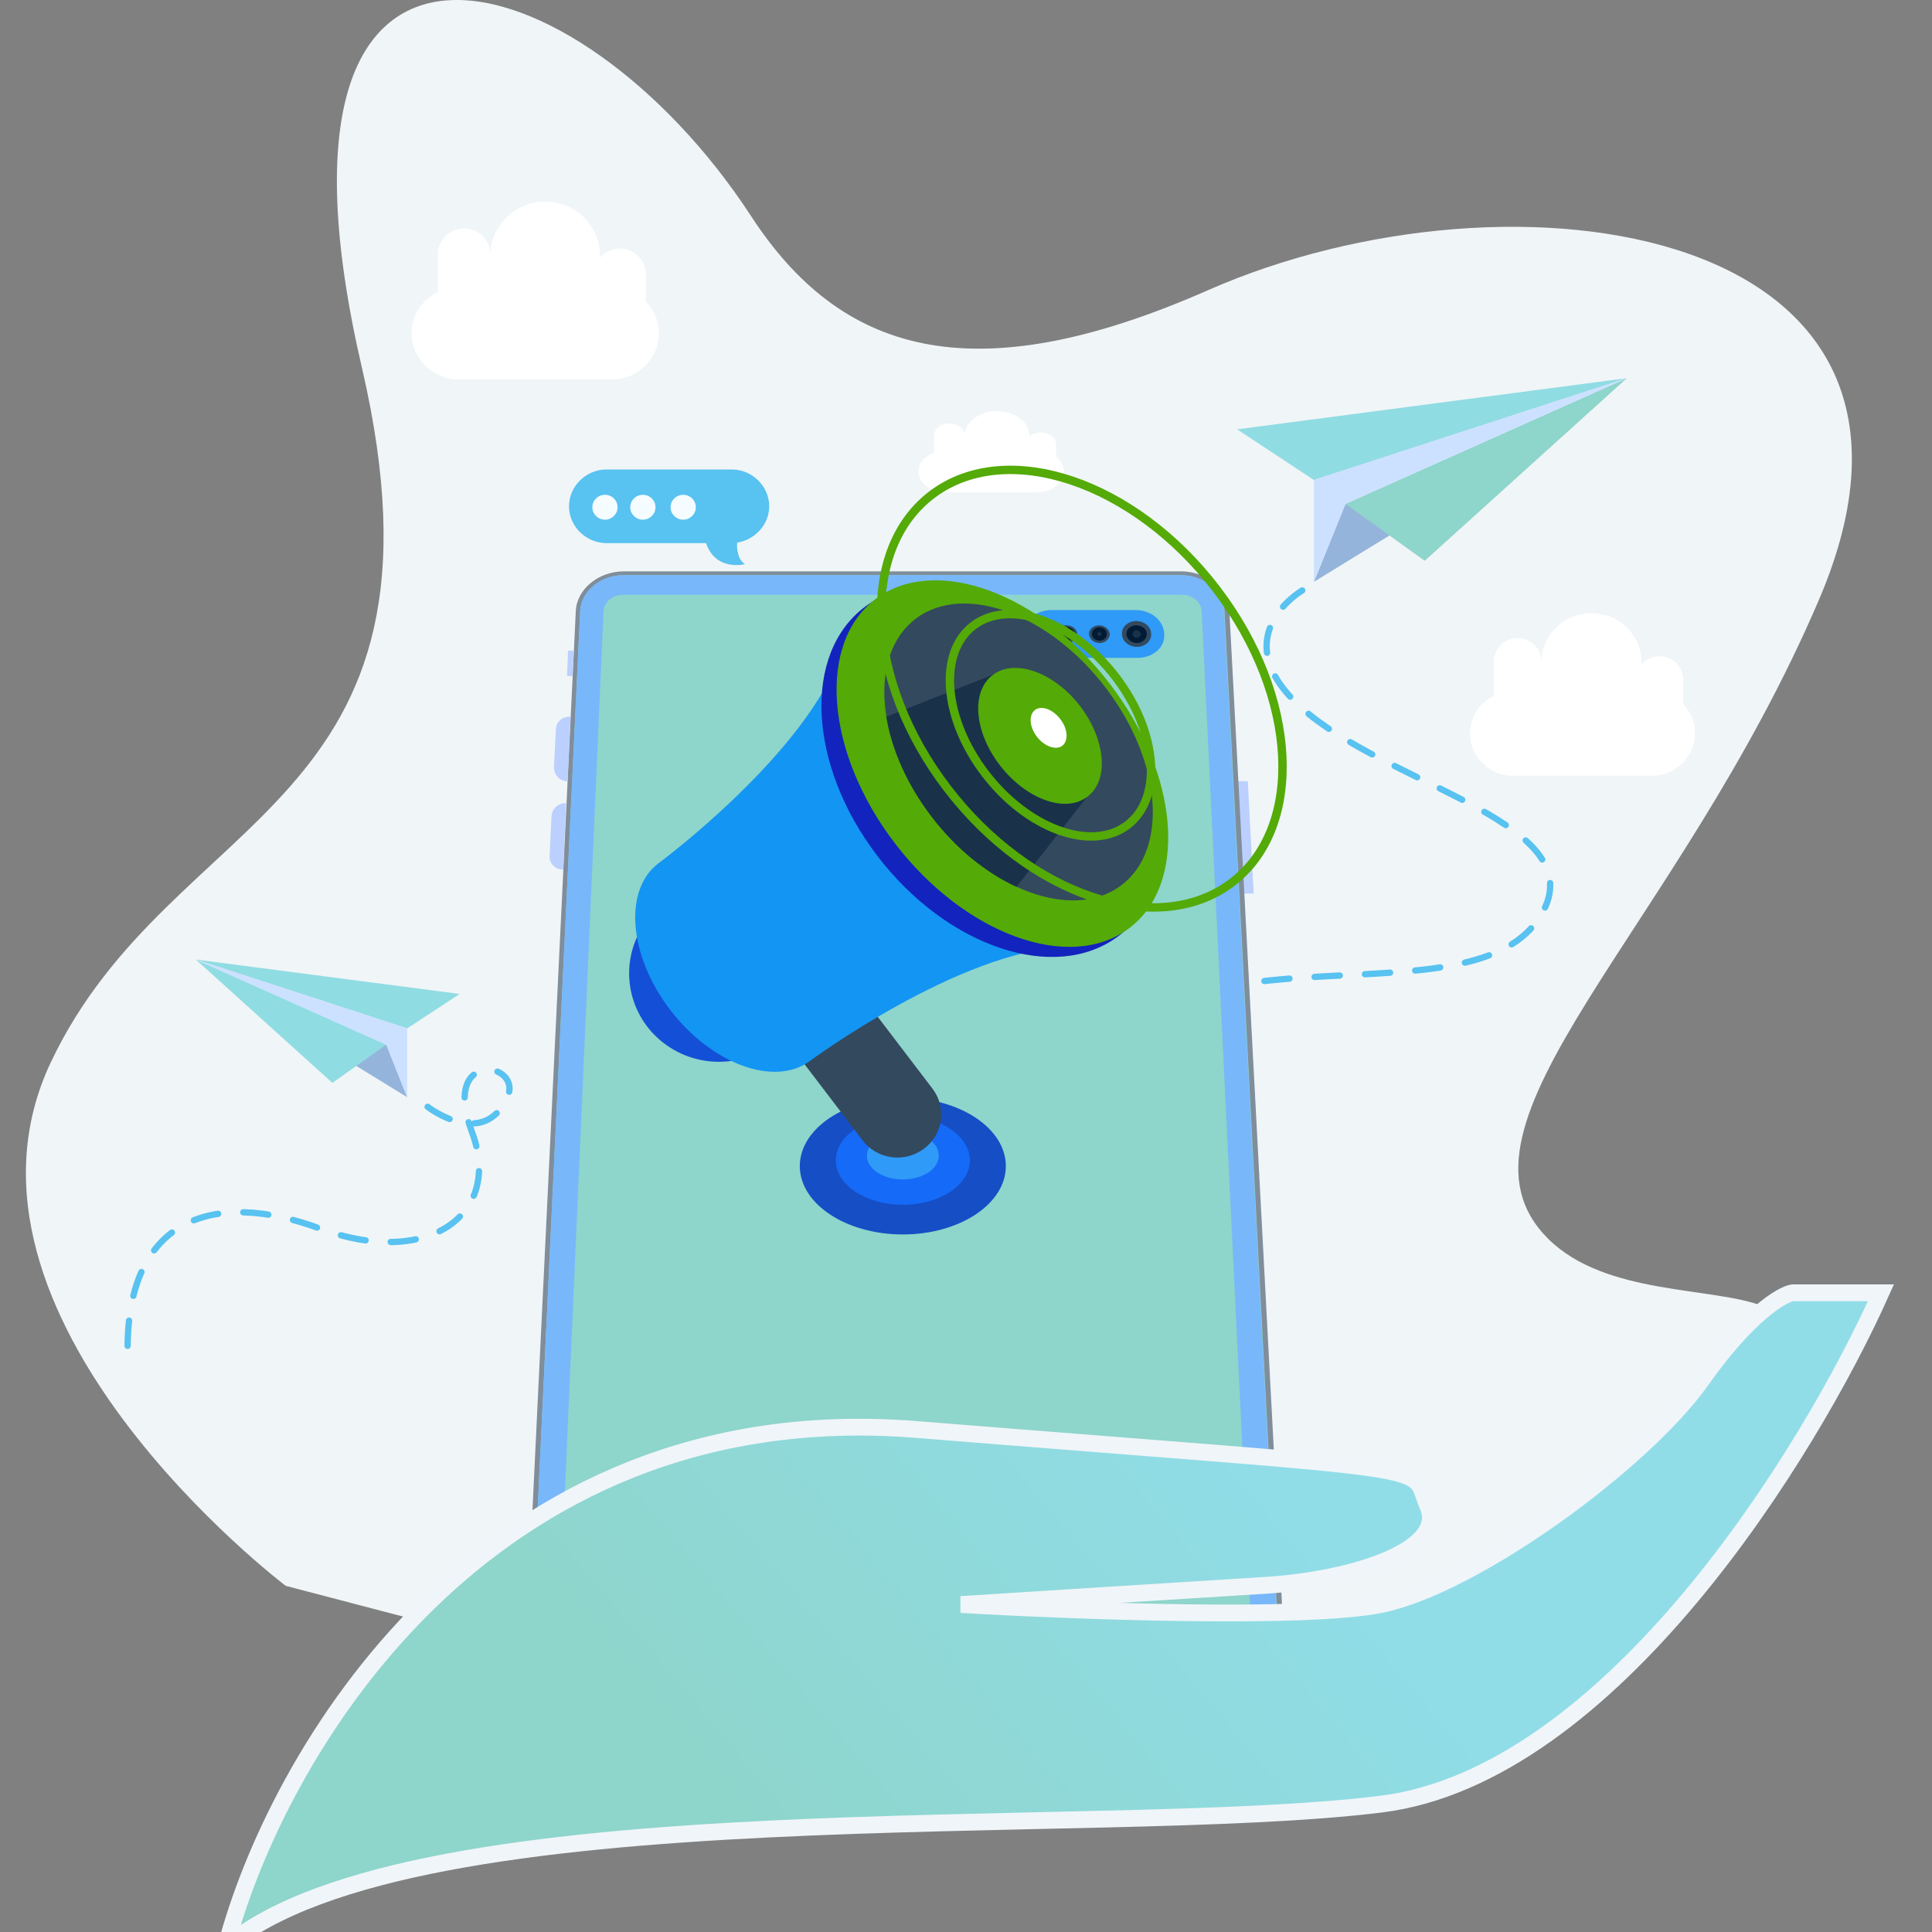 <svg width="230" height="230" viewBox="0 0 230 230" fill="none" xmlns="http://www.w3.org/2000/svg">
<rect x="0" y="0" width="230" height="230" fill="#808080" stroke="none"/>
<g clip-path="url(#clip0)">
<path d="M34.014 188.791C34.014 188.791 -8.33 156.747 6.074 126.411C20.478 96.074 55.36 96.7 43.096 43.825C28.866 -17.418 68.954 -5.636 89.374 25.668C99.96 41.946 115.521 47.012 143.808 34.547C180.02 18.61 235.669 26.579 216.58 71.315C199.572 111.1 170.649 133.867 184.301 147.47C197.953 161.073 235.843 142.973 193.903 184.636C151.964 226.299 102.679 206.777 102.679 206.777" fill="#F0F5F7"/>
<path d="M76.882 35.896V32.651C76.882 31.001 75.494 29.578 73.758 29.578C72.833 29.578 72.023 29.976 71.445 30.659V30.432C71.445 26.903 68.494 24 64.908 24C61.321 24 58.371 26.903 58.371 30.432V30.261C58.371 28.61 56.983 27.187 55.247 27.187C53.57 27.187 52.124 28.553 52.124 30.261V34.757C50.273 35.668 49 37.546 49 39.652C49 42.669 51.487 45.173 54.611 45.173H72.833C75.899 45.173 78.444 42.726 78.444 39.652C78.444 38.229 77.866 36.92 76.882 35.896Z" fill="white"/>
<path d="M125.721 54.345V52.876C125.721 52.099 124.87 51.494 123.906 51.494C123.339 51.494 122.885 51.667 122.545 51.969V51.883C122.545 50.241 120.787 48.945 118.688 48.945C116.533 48.945 114.832 50.284 114.832 51.883V51.796C114.832 51.019 113.981 50.414 113.017 50.414C111.996 50.414 111.202 51.062 111.202 51.796V53.87C110.125 54.302 109.331 55.122 109.331 56.116C109.331 57.498 110.805 58.621 112.62 58.621H123.396C125.21 58.621 126.685 57.498 126.685 56.116C126.628 55.425 126.288 54.82 125.721 54.345Z" fill="white"/>
<path d="M200.395 83.871V80.911C200.395 79.375 199.122 78.123 197.56 78.123C196.693 78.123 195.94 78.521 195.42 79.09V78.862C195.42 75.618 192.759 73 189.462 73C186.164 73 183.503 75.618 183.503 78.862V78.749C183.503 77.212 182.231 75.96 180.669 75.96C179.107 75.96 177.834 77.212 177.834 78.749V82.847C176.157 83.643 175 85.351 175 87.343C175 90.075 177.314 92.352 180.09 92.352H196.693C199.469 92.352 201.783 90.075 201.783 87.343C201.841 85.977 201.262 84.782 200.395 83.871Z" fill="white"/>
<path d="M155.03 70.289C155.03 70.289 144.965 76.151 155.84 85.031C166.715 93.853 189.738 98.292 183.491 108.879C175.45 122.482 139.816 108.651 130.271 127.661C120.727 146.671 132.238 148.834 114.016 150.029" stroke="#58C2F1" stroke-width="0.75" stroke-miterlimit="10" stroke-linecap="round" stroke-linejoin="round" stroke-dasharray="3 3"/>
<path d="M149.245 106.379H147.568L146.874 93.004H148.551L149.245 106.379Z" fill="#BBD0FF"/>
<path d="M140.568 71.828H74.276C71.268 71.828 68.665 73.934 68.549 76.552L62.128 209.737C61.954 213.38 64.731 216.339 68.375 216.339H147.221C150.807 216.339 153.584 213.38 153.411 209.737L146.353 76.552C146.18 73.991 143.634 71.828 140.568 71.828ZM72.367 76.552C72.425 75.755 73.177 75.129 74.102 75.129H140.742C141.668 75.129 142.477 75.755 142.477 76.552L148.898 209.737C148.956 210.818 148.089 211.729 146.989 211.729H68.549C67.45 211.729 66.582 210.818 66.64 209.737L72.367 76.552Z" fill="#19324A"/>
<path d="M140.568 68.016H74.276C71.268 68.016 68.665 70.121 68.549 72.74L62.128 205.925C61.954 209.567 64.731 212.527 68.375 212.527H147.221C150.807 212.527 153.584 209.567 153.411 205.925L146.353 72.74C146.18 70.121 143.634 68.016 140.568 68.016ZM72.367 72.74C72.425 71.943 73.177 71.317 74.102 71.317H140.742C141.668 71.317 142.477 71.943 142.477 72.74L148.898 205.925C148.956 207.006 148.089 207.917 146.99 207.917H68.549C67.45 207.917 66.582 207.006 66.64 205.925L72.367 72.74Z" fill="#808D9B"/>
<path d="M147.221 211.846H68.375C65.136 211.846 62.591 209.171 62.764 205.926L69.069 72.741C69.185 70.408 71.499 68.473 74.218 68.473H140.568C143.287 68.473 145.601 70.351 145.775 72.741L152.774 205.926C152.948 209.227 150.46 211.846 147.221 211.846Z" fill="#8ED5CB"/>
<path d="M107.48 146.958C114.253 146.958 119.743 143.314 119.743 138.819C119.743 134.324 114.253 130.68 107.48 130.68C100.707 130.68 95.216 134.324 95.216 138.819C95.216 143.314 100.707 146.958 107.48 146.958Z" fill="#154EC5"/>
<path d="M107.48 143.43C111.889 143.43 115.463 141.06 115.463 138.137C115.463 135.214 111.889 132.844 107.48 132.844C103.071 132.844 99.497 135.214 99.497 138.137C99.497 141.06 103.071 143.43 107.48 143.43Z" fill="#156AF7"/>
<path d="M111.761 137.569C111.761 139.162 109.852 140.414 107.48 140.414C105.108 140.414 103.199 139.162 103.199 137.569C103.199 135.975 105.108 134.723 107.48 134.723C109.852 134.723 111.761 135.975 111.761 137.569Z" fill="#2F9AF7"/>
<path d="M140.742 70.806C141.957 70.806 142.998 71.66 143.056 72.741L149.535 205.926C149.593 207.406 148.493 208.601 147.047 208.601H68.491C67.045 208.601 65.946 207.406 66.004 205.926L71.846 72.741C71.904 71.66 72.945 70.806 74.16 70.806H140.742ZM140.626 68.473H74.218C71.499 68.473 69.185 70.351 69.069 72.741L62.764 205.926C62.591 209.171 65.136 211.846 68.375 211.846H147.163C150.402 211.846 152.89 209.171 152.716 205.926L145.717 72.741C145.659 70.408 143.345 68.473 140.626 68.473Z" fill="#78B7FA"/>
<path d="M67.045 103.533C66.119 103.533 65.367 102.793 65.425 101.882L65.656 97.158C65.714 96.304 66.408 95.621 67.276 95.621H67.392L67.045 103.533Z" fill="#BBD0FF"/>
<path d="M67.566 93C66.64 93 65.946 92.26 65.946 91.35L66.177 86.796C66.235 85.942 66.929 85.316 67.797 85.316H67.913L67.566 93Z" fill="#BBD0FF"/>
<path d="M68.144 80.481H67.508L67.623 77.465H68.317L68.144 80.481Z" fill="#BBD0FF"/>
<path d="M135.42 78.317H125.355C123.504 78.317 122 77.008 121.942 75.471C121.884 73.877 123.33 72.625 125.181 72.625H135.189C137.04 72.625 138.544 73.877 138.602 75.471C138.717 77.064 137.271 78.317 135.42 78.317Z" fill="#2F9AF7"/>
<path d="M137.04 75.47C137.098 76.324 136.288 77.007 135.362 77.007C134.379 77.007 133.569 76.324 133.569 75.47C133.511 74.617 134.321 73.934 135.247 73.934C136.23 73.934 137.04 74.617 137.04 75.47Z" fill="#33495E"/>
<path d="M136.519 75.47C136.519 76.039 135.999 76.551 135.362 76.551C134.668 76.551 134.147 76.096 134.09 75.47C134.09 74.901 134.61 74.445 135.247 74.445C135.941 74.445 136.519 74.901 136.519 75.47Z" fill="#001B36"/>
<path d="M135.825 75.471C135.825 75.699 135.594 75.926 135.362 75.926C135.073 75.926 134.842 75.755 134.842 75.471C134.842 75.243 135.073 75.016 135.304 75.016C135.536 75.016 135.767 75.243 135.825 75.471Z" fill="#19324A"/>
<path d="M132.123 75.47C132.123 76.039 131.602 76.551 130.908 76.551C130.214 76.551 129.693 76.096 129.635 75.47C129.635 74.901 130.156 74.445 130.85 74.445C131.486 74.445 132.065 74.901 132.123 75.47Z" fill="#33495E"/>
<path d="M131.776 75.473C131.776 75.928 131.371 76.269 130.908 76.269C130.387 76.269 129.983 75.928 129.983 75.473C129.983 75.017 130.387 74.676 130.85 74.676C131.371 74.676 131.776 75.017 131.776 75.473Z" fill="#001B36"/>
<path d="M131.139 75.47C131.139 75.584 131.024 75.698 130.908 75.698C130.792 75.698 130.619 75.584 130.619 75.47C130.619 75.356 130.735 75.242 130.85 75.242C131.024 75.242 131.139 75.356 131.139 75.47Z" fill="#19324A"/>
<path d="M128.247 75.47C128.247 76.039 127.726 76.551 127.032 76.551C126.338 76.551 125.817 76.096 125.76 75.47C125.76 74.901 126.28 74.445 126.974 74.445C127.669 74.445 128.189 74.901 128.247 75.47Z" fill="#33495E"/>
<path d="M127.958 75.473C127.958 75.928 127.553 76.269 127.032 76.269C126.512 76.269 126.107 75.928 126.107 75.473C126.107 75.017 126.512 74.676 127.032 74.676C127.495 74.676 127.9 75.017 127.958 75.473Z" fill="#001B36"/>
<path d="M127.264 75.47C127.264 75.584 127.148 75.698 127.032 75.698C126.917 75.698 126.743 75.584 126.743 75.47C126.743 75.356 126.859 75.242 126.974 75.242C127.148 75.242 127.264 75.356 127.264 75.47Z" fill="#19324A"/>
<path d="M94.236 122.091C97.726 117.398 96.687 110.809 91.917 107.376C87.147 103.943 80.451 104.964 76.961 109.658C73.472 114.351 74.51 120.94 79.28 124.373C84.051 127.806 90.747 126.785 94.236 122.091Z" fill="#1350D7"/>
<path d="M109.967 136.771C107.654 138.479 104.414 138.024 102.679 135.747L94.175 124.591C92.44 122.315 92.903 119.127 95.216 117.42C97.53 115.712 100.77 116.168 102.505 118.444L111.009 129.6C112.744 131.877 112.281 135.064 109.967 136.771Z" fill="#33495E"/>
<path d="M100.191 77.578C96.142 89.644 78.441 102.735 78.441 102.735C74.218 105.866 74.796 113.663 79.771 120.209C84.746 126.697 92.208 129.429 96.431 126.299C96.431 126.299 114.132 113.208 127.032 112.696C118.297 99.946 110.835 97.157 110.835 97.157C110.835 97.157 110.199 89.417 100.191 77.578Z" fill="#1395F3"/>
<path d="M133.073 111.494C140.578 105.938 139.936 92.637 131.639 81.786C123.341 70.934 110.53 66.642 103.025 72.198C95.519 77.754 96.161 91.055 104.458 101.906C112.756 112.757 125.567 117.05 133.073 111.494Z" fill="#1323BE"/>
<path d="M134.356 110.552C141.428 105.318 140.434 92.277 132.136 81.426C123.839 70.574 111.38 66.021 104.308 71.256C97.236 76.491 98.23 89.531 106.527 100.383C114.825 111.234 127.284 115.787 134.356 110.552Z" fill="#54AA07"/>
<path d="M133.429 105.438C139.148 101.205 138.334 90.646 131.611 81.855C124.889 73.063 114.803 69.368 109.085 73.601C103.366 77.834 104.18 88.393 110.902 97.184C117.625 105.976 127.71 109.671 133.429 105.438Z" fill="#33495E"/>
<path d="M105.514 85.317C106.15 89.188 107.943 93.343 110.893 97.213C113.844 101.083 117.43 103.929 121.017 105.58L129.404 94.879L125.124 86.626L118.24 80.309L105.514 85.317Z" fill="#19324A"/>
<path d="M128.594 84.067C131.66 88.108 132.065 92.946 129.404 94.881C126.801 96.816 122.173 95.166 119.05 91.125C115.926 87.084 115.579 82.246 118.24 80.311C120.901 78.375 125.528 80.083 128.594 84.067Z" fill="#54AA07"/>
<path d="M126.223 85.602C127.148 86.798 127.206 88.221 126.454 88.79C125.702 89.359 124.314 88.847 123.446 87.708C122.52 86.513 122.463 85.09 123.215 84.521C123.967 83.952 125.297 84.407 126.223 85.602Z" fill="white"/>
<path d="M134.168 98.26C138.457 95.085 137.854 87.176 132.822 80.595C127.79 74.014 120.233 71.252 115.944 74.427C111.656 77.602 112.258 85.511 117.29 92.092C122.323 98.673 129.879 101.435 134.168 98.26Z" stroke="#54AA07" stroke-miterlimit="10"/>
<path d="M146.519 105.168C155.365 98.619 154.599 82.931 144.808 70.127C135.018 57.322 119.909 52.251 111.063 58.799C102.217 65.348 102.983 81.036 112.774 93.84C122.564 106.645 137.672 111.716 146.519 105.168Z" stroke="#54AA07" stroke-miterlimit="10"/>
<path d="M168.104 62.094L156.418 69.266L160.178 59.988L168.104 62.094Z" fill="#95B4DB"/>
<path d="M193.672 45.02L160.178 59.989L169.608 66.762L193.672 45.02Z" fill="#8ED5CB"/>
<path d="M193.672 45.02L156.418 57.143L147.278 51.11L193.672 45.02Z" fill="#90DCE3"/>
<path d="M156.418 57.143V69.266L160.178 59.989L193.672 45.02L156.418 57.143Z" fill="#CCE0FF"/>
<path d="M40.608 125.786L48.476 130.624L45.988 124.363L40.608 125.786Z" fill="#95B4DB"/>
<path d="M23.312 114.23L45.988 124.362L39.567 128.915L23.312 114.23Z" fill="#90DCE3"/>
<path d="M23.312 114.23L48.476 122.426L54.723 118.328L23.312 114.23Z" fill="#90DCE3"/>
<path d="M48.476 122.426V130.622L45.989 124.362L23.312 114.23L48.476 122.426Z" fill="#CCE0FF"/>
<path d="M50.905 131.76C50.905 131.76 57.5 136.882 60.392 130.678C62.359 126.409 52.409 124.816 56.169 134.719C59.929 144.623 50.905 150.997 38.121 146.273C25.337 141.492 14.635 145.021 15.213 161.812" stroke="#58C2F1" stroke-width="0.75" stroke-miterlimit="10" stroke-linecap="round" stroke-linejoin="round" stroke-dasharray="3 3"/>
<path d="M91.572 60.273C91.572 57.883 89.547 55.891 87.118 55.891H72.193C69.763 55.891 67.739 57.883 67.739 60.273C67.739 62.664 69.763 64.656 72.193 64.656H84.052C85.209 68.071 88.679 67.16 88.679 67.16C87.812 66.591 87.696 65.339 87.754 64.599C89.894 64.257 91.572 62.436 91.572 60.273Z" fill="#58C2F1"/>
<path d="M72.019 61.866C72.85 61.866 73.523 61.203 73.523 60.386C73.523 59.569 72.85 58.906 72.019 58.906C71.189 58.906 70.516 59.569 70.516 60.386C70.516 61.203 71.189 61.866 72.019 61.866Z" fill="#F5FCFF"/>
<path d="M76.532 61.866C77.362 61.866 78.036 61.203 78.036 60.386C78.036 59.569 77.362 58.906 76.532 58.906C75.701 58.906 75.028 59.569 75.028 60.386C75.028 61.203 75.701 61.866 76.532 61.866Z" fill="#F5FCFF"/>
<path d="M81.333 61.866C82.164 61.866 82.837 61.203 82.837 60.386C82.837 59.569 82.164 58.906 81.333 58.906C80.502 58.906 79.829 59.569 79.829 60.386C79.829 61.203 80.502 61.866 81.333 61.866Z" fill="#F5FCFF"/>
<path d="M109.134 170.18C57.297 166.013 32.716 209.463 26.906 231.709C49.601 212.827 130.184 219.013 164.391 214.78C191.757 211.395 215.482 172.784 223.924 153.902H213.399C212.084 154.119 208.071 156.507 202.545 164.32C195.638 174.086 175.574 188.736 164.391 191.015C155.445 192.838 127.334 191.775 114.396 191.015C122.948 190.473 142.157 189.257 150.577 188.736C161.102 188.085 172.285 184.504 169.983 179.295C167.68 174.086 173.93 175.389 109.134 170.18Z" fill="url(#paint0_linear)" stroke="#F0F5F9" stroke-width="2"/>
</g>
<defs>
<linearGradient id="paint0_linear" x1="141.328" y1="161.384" x2="81.336" y2="211.514" gradientUnits="userSpaceOnUse">
<stop stop-color="#90DDE8"/>
<stop offset="1" stop-color="#8ED5CB"/>
</linearGradient>
<clipPath id="clip0">
<rect width="230" height="230" fill="white"/>
</clipPath>
</defs>
</svg>
